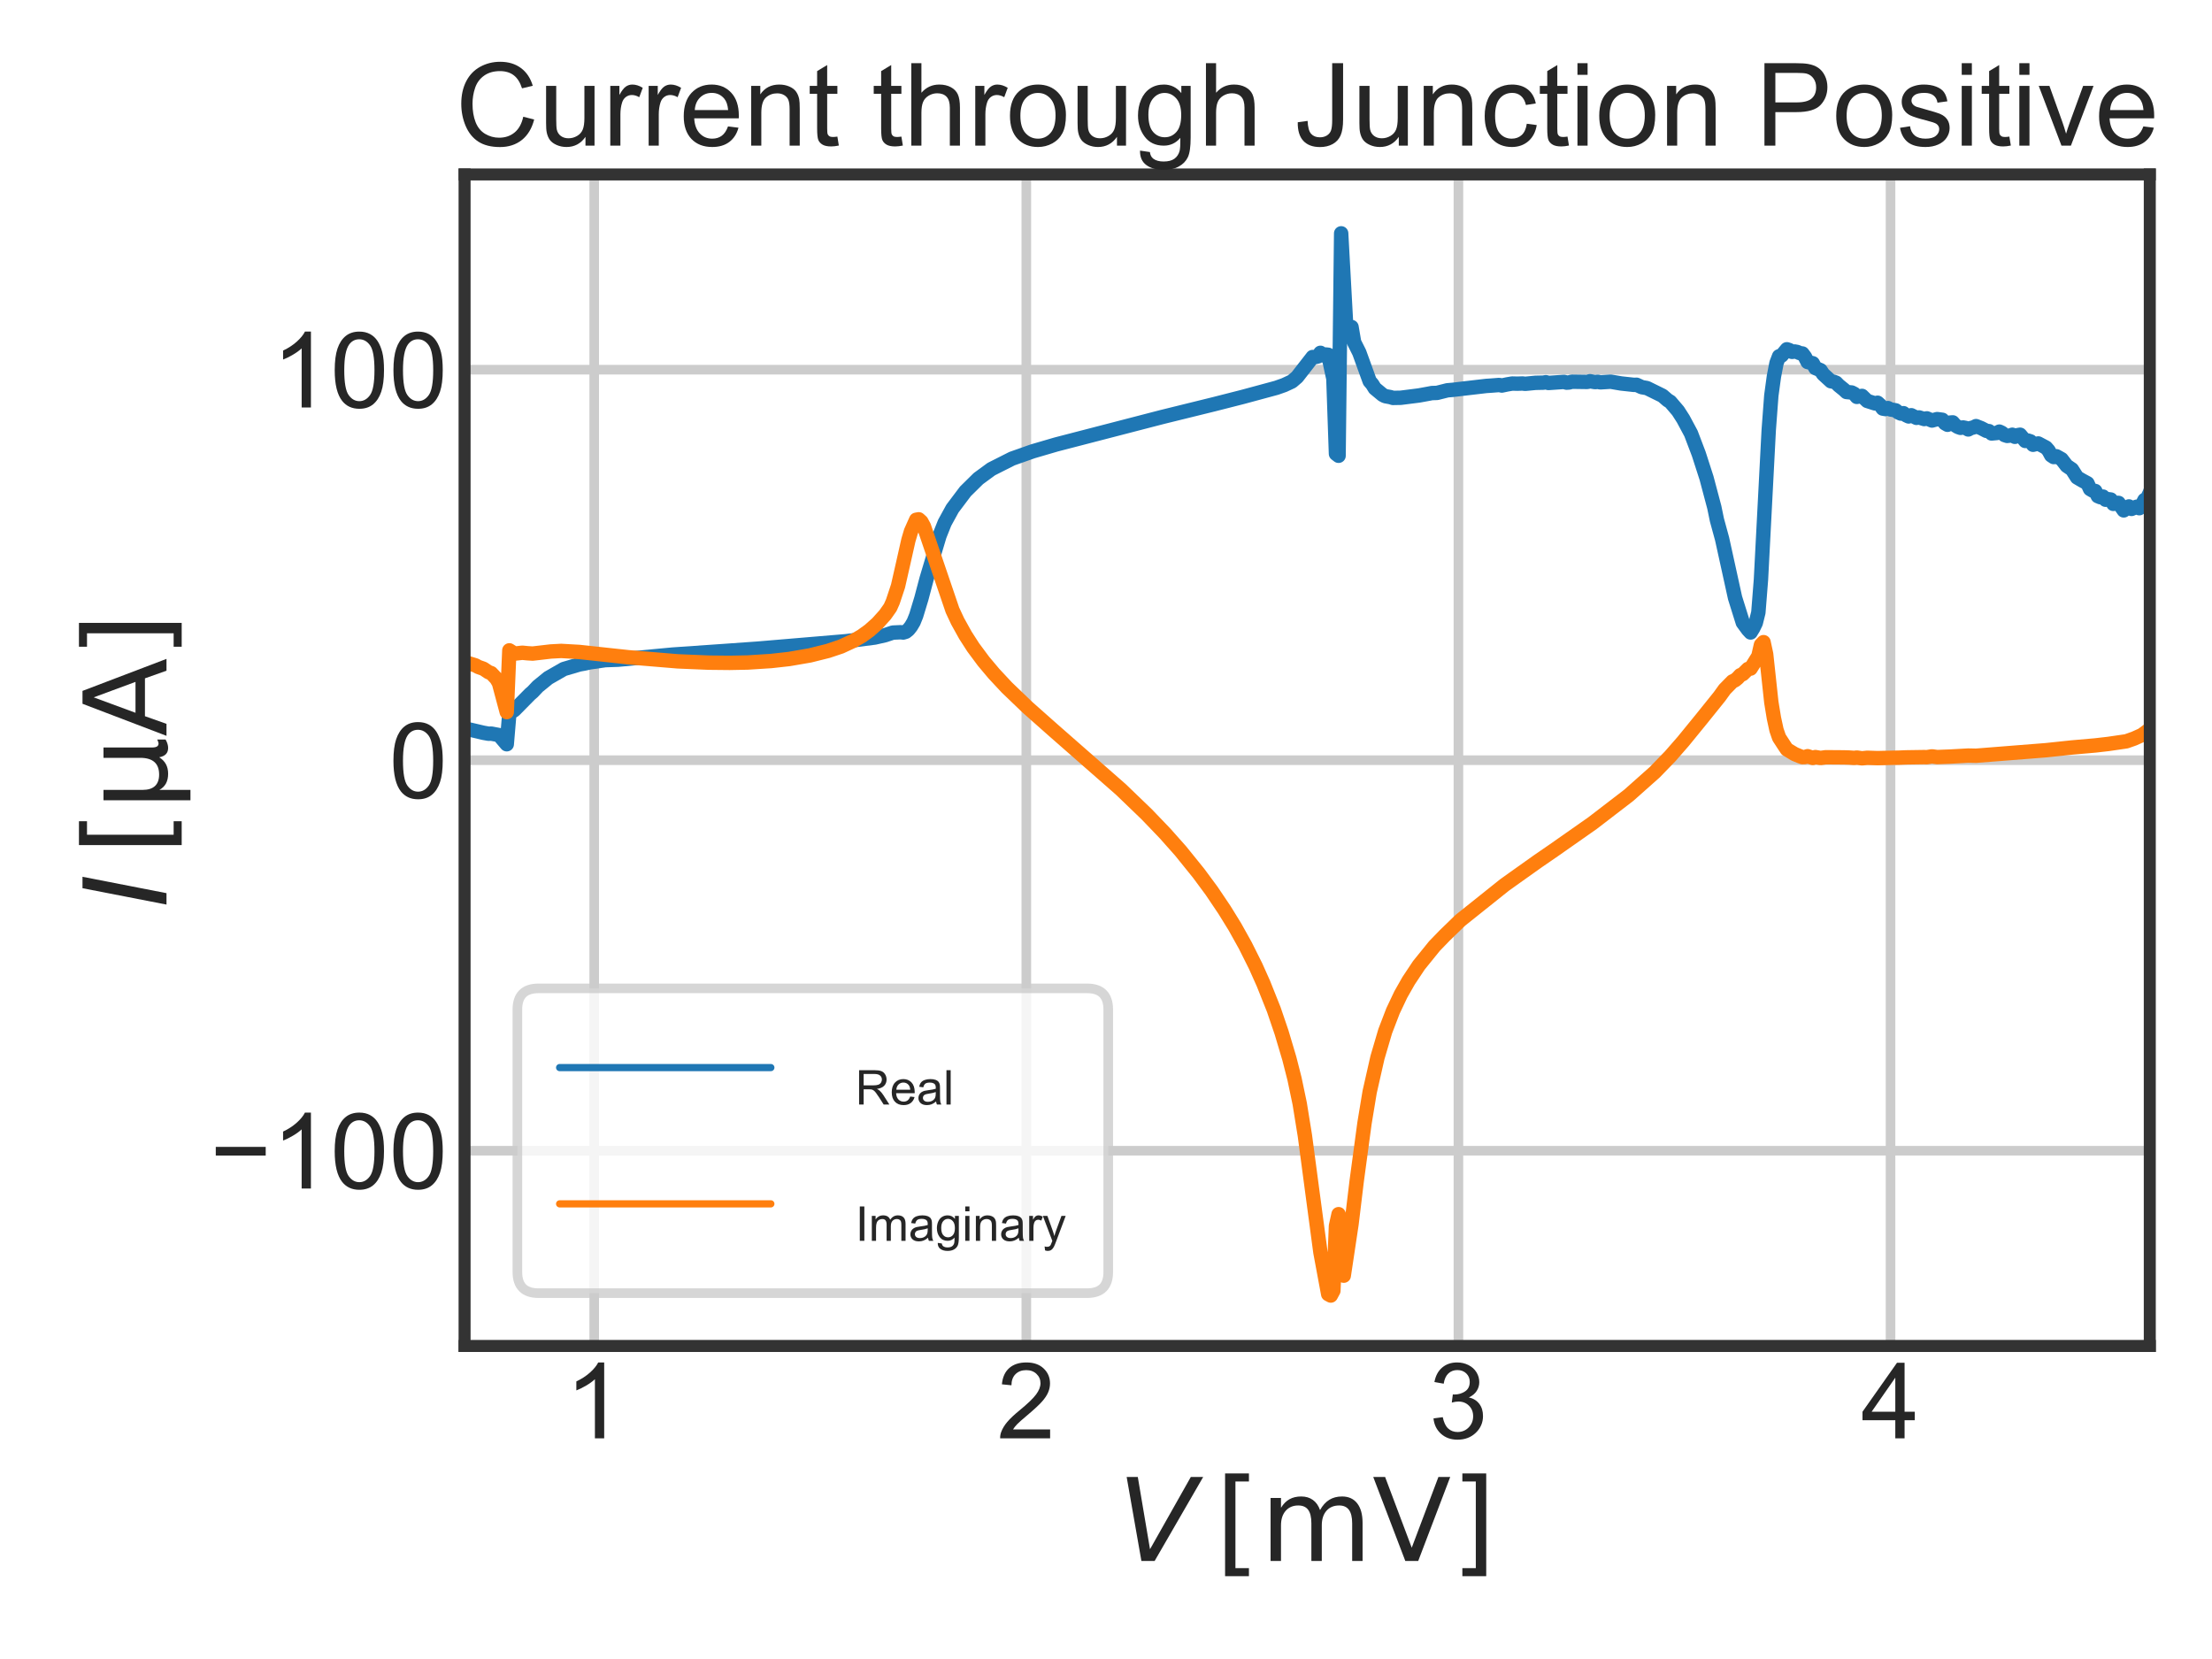 <?xml version="1.0" encoding="utf-8" standalone="no"?>
<!DOCTYPE svg PUBLIC "-//W3C//DTD SVG 1.1//EN"
  "http://www.w3.org/Graphics/SVG/1.1/DTD/svg11.dtd">
<!-- Created with matplotlib (https://matplotlib.org/) -->
<svg height="345.6pt" version="1.1" viewBox="0 0 460.8 345.6" width="460.8pt" xmlns="http://www.w3.org/2000/svg" xmlns:xlink="http://www.w3.org/1999/xlink">
 <defs>
  <style type="text/css">
*{stroke-linecap:butt;stroke-linejoin:round;}
  </style>
 </defs>
 <g id="figure_1">
  <g id="patch_1">
   <path d="M 0 345.6 
L 460.8 345.6 
L 460.8 0 
L 0 0 
z
" style="fill:#ffffff;"/>
  </g>
  <g id="axes_1">
   <g id="patch_2">
    <path d="M 96.78 280.387 
L 447.84 280.387 
L 447.84 36.341 
L 96.78 36.341 
z
" style="fill:#ffffff;"/>
   </g>
   <g id="matplotlib.axis_1">
    <g id="xtick_1">
     <g id="line2d_1">
      <path clip-path="url(#pdc5437ad8d)" d="M 123.785 280.387 
L 123.785 36.341 
" style="fill:none;stroke:#cccccc;stroke-linecap:round;stroke-width:2;"/>
     </g>
     <g id="text_1">
      <!-- 1 -->
      <defs>
       <path d="M 37.25 0 
L 28.469 0 
L 28.469 56 
Q 25.297 52.984 20.141 49.953 
Q 14.984 46.922 10.891 45.406 
L 10.891 53.906 
Q 18.266 57.375 23.781 62.297 
Q 29.297 67.234 31.594 71.875 
L 37.25 71.875 
z
" id="ArialMT-49"/>
      </defs>
      <g style="fill:#262626;" transform="translate(117.668 299.635)scale(0.22 -0.22)">
       <use xlink:href="#ArialMT-49"/>
      </g>
     </g>
    </g>
    <g id="xtick_2">
     <g id="line2d_2">
      <path clip-path="url(#pdc5437ad8d)" d="M 213.8 280.387 
L 213.8 36.341 
" style="fill:none;stroke:#cccccc;stroke-linecap:round;stroke-width:2;"/>
     </g>
     <g id="text_2">
      <!-- 2 -->
      <defs>
       <path d="M 50.344 8.453 
L 50.344 0 
L 3.031 0 
Q 2.938 3.172 4.047 6.109 
Q 5.859 10.938 9.828 15.625 
Q 13.812 20.312 21.344 26.469 
Q 33.016 36.031 37.109 41.625 
Q 41.219 47.219 41.219 52.203 
Q 41.219 57.422 37.469 61 
Q 33.734 64.594 27.734 64.594 
Q 21.391 64.594 17.578 60.781 
Q 13.766 56.984 13.719 50.25 
L 4.688 51.172 
Q 5.609 61.281 11.656 66.578 
Q 17.719 71.875 27.938 71.875 
Q 38.234 71.875 44.234 66.156 
Q 50.25 60.453 50.25 52 
Q 50.25 47.703 48.484 43.547 
Q 46.734 39.406 42.656 34.812 
Q 38.578 30.219 29.109 22.219 
Q 21.188 15.578 18.938 13.203 
Q 16.703 10.844 15.234 8.453 
z
" id="ArialMT-50"/>
      </defs>
      <g style="fill:#262626;" transform="translate(207.683 299.635)scale(0.22 -0.22)">
       <use xlink:href="#ArialMT-50"/>
      </g>
     </g>
    </g>
    <g id="xtick_3">
     <g id="line2d_3">
      <path clip-path="url(#pdc5437ad8d)" d="M 303.815 280.387 
L 303.815 36.341 
" style="fill:none;stroke:#cccccc;stroke-linecap:round;stroke-width:2;"/>
     </g>
     <g id="text_3">
      <!-- 3 -->
      <defs>
       <path d="M 4.203 18.891 
L 12.984 20.062 
Q 14.5 12.594 18.141 9.297 
Q 21.781 6 27 6 
Q 33.203 6 37.469 10.297 
Q 41.75 14.594 41.75 20.953 
Q 41.75 27 37.797 30.922 
Q 33.844 34.859 27.734 34.859 
Q 25.25 34.859 21.531 33.891 
L 22.516 41.609 
Q 23.391 41.5 23.922 41.5 
Q 29.547 41.5 34.031 44.422 
Q 38.531 47.359 38.531 53.469 
Q 38.531 58.297 35.25 61.469 
Q 31.984 64.656 26.812 64.656 
Q 21.688 64.656 18.266 61.422 
Q 14.844 58.203 13.875 51.766 
L 5.078 53.328 
Q 6.688 62.156 12.391 67.016 
Q 18.109 71.875 26.609 71.875 
Q 32.469 71.875 37.391 69.359 
Q 42.328 66.844 44.938 62.5 
Q 47.562 58.156 47.562 53.266 
Q 47.562 48.641 45.062 44.828 
Q 42.578 41.016 37.703 38.766 
Q 44.047 37.312 47.562 32.688 
Q 51.078 28.078 51.078 21.141 
Q 51.078 11.766 44.234 5.25 
Q 37.406 -1.266 26.953 -1.266 
Q 17.531 -1.266 11.297 4.344 
Q 5.078 9.969 4.203 18.891 
z
" id="ArialMT-51"/>
      </defs>
      <g style="fill:#262626;" transform="translate(297.698 299.635)scale(0.22 -0.22)">
       <use xlink:href="#ArialMT-51"/>
      </g>
     </g>
    </g>
    <g id="xtick_4">
     <g id="line2d_4">
      <path clip-path="url(#pdc5437ad8d)" d="M 393.831 280.387 
L 393.831 36.341 
" style="fill:none;stroke:#cccccc;stroke-linecap:round;stroke-width:2;"/>
     </g>
     <g id="text_4">
      <!-- 4 -->
      <defs>
       <path d="M 32.328 0 
L 32.328 17.141 
L 1.266 17.141 
L 1.266 25.203 
L 33.938 71.578 
L 41.109 71.578 
L 41.109 25.203 
L 50.781 25.203 
L 50.781 17.141 
L 41.109 17.141 
L 41.109 0 
z
M 32.328 25.203 
L 32.328 57.469 
L 9.906 25.203 
z
" id="ArialMT-52"/>
      </defs>
      <g style="fill:#262626;" transform="translate(387.714 299.635)scale(0.22 -0.22)">
       <use xlink:href="#ArialMT-52"/>
      </g>
     </g>
    </g>
    <g id="text_5">
     <!-- $V\,[\mathrm{mV}]$ -->
     <defs>
      <path d="M 20.609 0 
L 7.812 72.906 
L 17.484 72.906 
L 28.078 10.203 
L 63.484 72.906 
L 74.219 72.906 
L 32.078 0 
z
" id="DejaVuSans-Oblique-86"/>
      <path d="M 8.594 75.984 
L 29.297 75.984 
L 29.297 69 
L 17.578 69 
L 17.578 -6.203 
L 29.297 -6.203 
L 29.297 -13.188 
L 8.594 -13.188 
z
" id="DejaVuSans-91"/>
      <path d="M 52 44.188 
Q 55.375 50.25 60.062 53.125 
Q 64.75 56 71.094 56 
Q 79.641 56 84.281 50.016 
Q 88.922 44.047 88.922 33.016 
L 88.922 0 
L 79.891 0 
L 79.891 32.719 
Q 79.891 40.578 77.094 44.375 
Q 74.312 48.188 68.609 48.188 
Q 61.625 48.188 57.562 43.547 
Q 53.516 38.922 53.516 30.906 
L 53.516 0 
L 44.484 0 
L 44.484 32.719 
Q 44.484 40.625 41.703 44.406 
Q 38.922 48.188 33.109 48.188 
Q 26.219 48.188 22.156 43.531 
Q 18.109 38.875 18.109 30.906 
L 18.109 0 
L 9.078 0 
L 9.078 54.688 
L 18.109 54.688 
L 18.109 46.188 
Q 21.188 51.219 25.484 53.609 
Q 29.781 56 35.688 56 
Q 41.656 56 45.828 52.969 
Q 50 49.953 52 44.188 
z
" id="DejaVuSans-109"/>
      <path d="M 28.609 0 
L 0.781 72.906 
L 11.078 72.906 
L 34.188 11.531 
L 57.328 72.906 
L 67.578 72.906 
L 39.797 0 
z
" id="DejaVuSans-86"/>
      <path d="M 30.422 75.984 
L 30.422 -13.188 
L 9.719 -13.188 
L 9.719 -6.203 
L 21.391 -6.203 
L 21.391 69 
L 9.719 69 
L 9.719 75.984 
z
" id="DejaVuSans-93"/>
     </defs>
     <g style="fill:#262626;" transform="translate(232.83 325.186)scale(0.24 -0.24)">
      <use transform="translate(0 0.016)" xlink:href="#DejaVuSans-Oblique-86"/>
      <use transform="translate(84.644 0.016)" xlink:href="#DejaVuSans-91"/>
      <use transform="translate(123.658 0.016)" xlink:href="#DejaVuSans-109"/>
      <use transform="translate(221.07 0.016)" xlink:href="#DejaVuSans-86"/>
      <use transform="translate(289.478 0.016)" xlink:href="#DejaVuSans-93"/>
     </g>
    </g>
   </g>
   <g id="matplotlib.axis_2">
    <g id="ytick_1">
     <g id="line2d_5">
      <path clip-path="url(#pdc5437ad8d)" d="M 96.78 239.713 
L 447.84 239.713 
" style="fill:none;stroke:#cccccc;stroke-linecap:round;stroke-width:2;"/>
     </g>
     <g id="text_6">
      <!-- −100 -->
      <defs>
       <path d="M 52.828 31.203 
L 5.562 31.203 
L 5.562 39.406 
L 52.828 39.406 
z
" id="ArialMT-8722"/>
       <path d="M 4.156 35.297 
Q 4.156 48 6.766 55.734 
Q 9.375 63.484 14.516 67.672 
Q 19.672 71.875 27.484 71.875 
Q 33.25 71.875 37.594 69.547 
Q 41.938 67.234 44.766 62.859 
Q 47.609 58.5 49.219 52.219 
Q 50.828 45.953 50.828 35.297 
Q 50.828 22.703 48.234 14.969 
Q 45.656 7.234 40.5 3 
Q 35.359 -1.219 27.484 -1.219 
Q 17.141 -1.219 11.234 6.203 
Q 4.156 15.141 4.156 35.297 
z
M 13.188 35.297 
Q 13.188 17.672 17.312 11.828 
Q 21.438 6 27.484 6 
Q 33.547 6 37.672 11.859 
Q 41.797 17.719 41.797 35.297 
Q 41.797 52.984 37.672 58.781 
Q 33.547 64.594 27.391 64.594 
Q 21.344 64.594 17.719 59.469 
Q 13.188 52.938 13.188 35.297 
z
" id="ArialMT-48"/>
      </defs>
      <g style="fill:#262626;" transform="translate(43.728 247.587)scale(0.22 -0.22)">
       <use xlink:href="#ArialMT-8722"/>
       <use x="58.398" xlink:href="#ArialMT-49"/>
       <use x="114.014" xlink:href="#ArialMT-48"/>
       <use x="169.629" xlink:href="#ArialMT-48"/>
      </g>
     </g>
    </g>
    <g id="ytick_2">
     <g id="line2d_6">
      <path clip-path="url(#pdc5437ad8d)" d="M 96.78 158.364 
L 447.84 158.364 
" style="fill:none;stroke:#cccccc;stroke-linecap:round;stroke-width:2;"/>
     </g>
     <g id="text_7">
      <!-- 0 -->
      <g style="fill:#262626;" transform="translate(81.046 166.238)scale(0.22 -0.22)">
       <use xlink:href="#ArialMT-48"/>
      </g>
     </g>
    </g>
    <g id="ytick_3">
     <g id="line2d_7">
      <path clip-path="url(#pdc5437ad8d)" d="M 96.78 77.016 
L 447.84 77.016 
" style="fill:none;stroke:#cccccc;stroke-linecap:round;stroke-width:2;"/>
     </g>
     <g id="text_8">
      <!-- 100 -->
      <g style="fill:#262626;" transform="translate(56.578 84.889)scale(0.22 -0.22)">
       <use xlink:href="#ArialMT-49"/>
       <use x="55.615" xlink:href="#ArialMT-48"/>
       <use x="111.23" xlink:href="#ArialMT-48"/>
      </g>
     </g>
    </g>
    <g id="text_9">
     <!-- $I\,[\mathrm{\mu A}]$ -->
     <defs>
      <path d="M 16.891 72.906 
L 26.812 72.906 
L 12.594 0 
L 2.688 0 
z
" id="DejaVuSans-Oblique-73"/>
      <path d="M 8.5 -20.797 
L 8.5 54.688 
L 17.484 54.688 
L 17.484 20.703 
Q 17.484 13.625 20.844 10 
Q 24.219 6.391 30.812 6.391 
Q 38.031 6.391 41.672 10.484 
Q 45.312 14.594 45.312 22.797 
L 45.312 54.688 
L 54.297 54.688 
L 54.297 12.594 
Q 54.297 9.672 55.141 8.281 
Q 56 6.891 57.812 6.891 
Q 58.25 6.891 59.031 7.156 
Q 59.812 7.422 61.188 8.016 
L 61.188 0.781 
Q 59.188 -0.344 57.391 -0.875 
Q 55.609 -1.422 53.906 -1.422 
Q 50.531 -1.422 48.531 0.484 
Q 46.531 2.391 45.797 6.297 
Q 43.359 2.438 39.812 0.5 
Q 36.281 -1.422 31.5 -1.422 
Q 26.516 -1.422 23.016 0.484 
Q 19.531 2.391 17.484 6.203 
L 17.484 -20.797 
z
" id="DejaVuSans-956"/>
      <path d="M 34.188 63.188 
L 20.797 26.906 
L 47.609 26.906 
z
M 28.609 72.906 
L 39.797 72.906 
L 67.578 0 
L 57.328 0 
L 50.688 18.703 
L 17.828 18.703 
L 11.188 0 
L 0.781 0 
z
" id="DejaVuSans-65"/>
     </defs>
     <g style="fill:#262626;" transform="translate(34.688 189.084)rotate(-90)scale(0.24 -0.24)">
      <use transform="translate(0 0.016)" xlink:href="#DejaVuSans-Oblique-73"/>
      <use transform="translate(45.728 0.016)" xlink:href="#DejaVuSans-91"/>
      <use transform="translate(84.742 0.016)" xlink:href="#DejaVuSans-956"/>
      <use transform="translate(148.365 0.016)" xlink:href="#DejaVuSans-65"/>
      <use transform="translate(216.773 0.016)" xlink:href="#DejaVuSans-93"/>
     </g>
    </g>
   </g>
   <g id="line2d_8">
    <path clip-path="url(#pdc5437ad8d)" d="M 96.389 151.77 
L 97.468 151.897 
L 100.707 152.656 
L 101.787 152.849 
L 102.327 152.825 
L 103.946 153.127 
L 105.566 155.039 
L 106.105 148.639 
L 107.185 147.885 
L 110.424 144.597 
L 110.964 144.135 
L 112.043 142.99 
L 113.123 142.117 
L 114.203 141.231 
L 117.442 139.373 
L 120.681 138.419 
L 121.76 138.224 
L 122.84 137.986 
L 126.079 137.519 
L 128.778 137.424 
L 140.114 136.362 
L 150.911 135.617 
L 157.928 135.119 
L 176.282 133.574 
L 182.22 132.812 
L 184.38 132.321 
L 185.999 131.78 
L 187.619 131.706 
L 188.158 131.764 
L 188.698 131.603 
L 189.238 131.171 
L 189.778 130.491 
L 190.318 129.579 
L 190.858 128.241 
L 191.937 124.69 
L 193.017 120.608 
L 195.716 111.6 
L 196.796 108.895 
L 198.415 105.944 
L 201.114 102.36 
L 203.813 99.699 
L 206.512 97.722 
L 210.831 95.539 
L 215.15 94.016 
L 220.008 92.595 
L 242.141 86.858 
L 252.937 84.199 
L 258.875 82.686 
L 265.893 80.79 
L 267.512 80.219 
L 269.132 79.464 
L 270.211 78.537 
L 273.45 74.374 
L 273.99 74.38 
L 274.53 74.253 
L 275.07 73.5 
L 275.61 74.038 
L 276.149 73.848 
L 276.689 73.906 
L 277.769 78.885 
L 278.309 94.527 
L 278.849 94.945 
L 279.388 48.609 
L 280.468 68.459 
L 281.548 68.123 
L 282.088 71.298 
L 283.167 73.441 
L 285.326 79.404 
L 285.866 80.038 
L 286.406 80.905 
L 288.026 82.25 
L 288.565 82.526 
L 289.645 82.726 
L 290.185 82.892 
L 291.804 82.862 
L 295.583 82.384 
L 296.663 82.188 
L 297.742 81.989 
L 298.282 81.883 
L 299.362 81.849 
L 301.521 81.306 
L 302.601 81.217 
L 309.618 80.397 
L 310.698 80.327 
L 312.318 80.199 
L 312.857 80.314 
L 313.937 80.086 
L 315.017 79.9 
L 316.096 79.928 
L 317.176 79.889 
L 317.716 79.958 
L 319.875 79.751 
L 321.495 79.717 
L 322.034 79.627 
L 322.574 79.782 
L 325.813 79.557 
L 326.353 79.712 
L 326.893 79.675 
L 327.433 79.519 
L 330.672 79.565 
L 331.211 79.417 
L 332.291 79.602 
L 332.831 79.531 
L 333.371 79.65 
L 335.53 79.514 
L 337.689 79.882 
L 340.388 80.177 
L 340.928 80.154 
L 342.008 80.654 
L 343.087 80.842 
L 346.326 82.436 
L 347.406 83.37 
L 347.946 83.7 
L 349.565 85.596 
L 350.645 87.28 
L 352.264 90.303 
L 353.884 94.565 
L 355.503 99.583 
L 357.123 105.681 
L 357.663 108.302 
L 358.742 112.254 
L 361.441 124.525 
L 363.061 129.703 
L 364.141 131.174 
L 364.68 131.755 
L 365.22 130.872 
L 365.76 129.763 
L 366.3 127.589 
L 366.84 120.74 
L 368.459 89.594 
L 368.999 82.397 
L 369.539 78.433 
L 370.079 75.631 
L 370.618 74.221 
L 371.158 74.061 
L 372.238 72.761 
L 372.778 72.938 
L 373.318 73.3 
L 373.857 73.221 
L 374.397 73.321 
L 374.937 73.566 
L 375.477 73.639 
L 376.017 74.355 
L 376.556 75.415 
L 377.636 75.672 
L 378.176 76.667 
L 379.256 77.125 
L 379.795 77.938 
L 381.415 79.422 
L 381.955 79.519 
L 382.494 79.729 
L 383.034 80.284 
L 384.114 81.158 
L 384.654 81.662 
L 385.733 81.764 
L 386.273 82.038 
L 386.813 82.679 
L 387.893 82.473 
L 388.972 83.52 
L 390.592 84.036 
L 391.132 83.897 
L 391.671 84.382 
L 392.211 85.114 
L 392.751 85.214 
L 393.291 85.009 
L 393.831 85.297 
L 394.91 85.483 
L 395.45 85.913 
L 395.99 86.159 
L 396.53 86.072 
L 397.07 86.499 
L 397.61 86.751 
L 398.149 86.499 
L 399.229 87.046 
L 399.769 86.954 
L 400.848 87.295 
L 401.388 87.15 
L 402.468 87.604 
L 403.548 87.305 
L 404.627 87.45 
L 405.167 88.175 
L 405.707 88.49 
L 406.247 88.032 
L 406.787 87.986 
L 407.326 88.609 
L 407.866 88.937 
L 408.406 89.127 
L 408.946 89.045 
L 409.486 89.15 
L 410.025 89.463 
L 410.565 89.165 
L 411.105 89.045 
L 411.645 88.768 
L 412.725 89.195 
L 413.804 89.756 
L 414.344 89.814 
L 414.884 90.301 
L 415.963 90.202 
L 416.503 89.912 
L 417.043 90.166 
L 417.583 90.628 
L 418.123 90.807 
L 418.663 90.752 
L 419.202 90.564 
L 419.742 90.999 
L 420.282 90.652 
L 420.822 90.56 
L 421.902 91.86 
L 422.441 91.773 
L 422.981 91.941 
L 423.521 92.655 
L 424.601 92.38 
L 426.22 93.24 
L 426.76 93.858 
L 427.3 94.857 
L 427.84 95.216 
L 428.379 95.046 
L 429.459 95.651 
L 430.539 97.046 
L 431.618 97.778 
L 432.698 99.466 
L 433.778 100.099 
L 434.857 100.68 
L 435.397 101.875 
L 435.937 102.194 
L 436.477 102.281 
L 437.017 103.356 
L 437.556 103.58 
L 438.096 103.449 
L 438.636 104.104 
L 439.176 103.986 
L 439.716 104.06 
L 440.255 104.971 
L 440.795 104.749 
L 441.335 104.763 
L 442.415 106.324 
L 443.494 105.501 
L 444.034 106.016 
L 445.114 105.559 
L 445.654 105.869 
L 446.194 105.182 
L 446.733 104.153 
L 447.273 103.845 
L 447.813 102.732 
L 448.353 101.294 
L 448.353 101.294 
" style="fill:none;stroke:#1f77b4;stroke-linecap:round;stroke-width:3;"/>
   </g>
   <g id="line2d_9">
    <path clip-path="url(#pdc5437ad8d)" d="M 96.389 138.134 
L 97.468 138.125 
L 98.548 138.451 
L 99.088 138.625 
L 99.628 138.932 
L 100.707 139.313 
L 101.787 140.037 
L 102.327 140.225 
L 103.406 141.369 
L 103.946 142.287 
L 105.566 148.34 
L 106.105 135.479 
L 107.185 136.163 
L 108.805 135.978 
L 109.884 136.084 
L 110.964 136.153 
L 112.583 135.967 
L 114.743 135.715 
L 116.902 135.6 
L 120.681 135.815 
L 130.937 136.92 
L 141.194 137.771 
L 147.672 138.043 
L 151.99 138.087 
L 155.769 138.013 
L 160.627 137.703 
L 164.406 137.282 
L 168.725 136.537 
L 172.504 135.593 
L 175.203 134.688 
L 177.902 133.438 
L 179.521 132.491 
L 181.141 131.317 
L 182.76 129.869 
L 184.38 128.078 
L 185.459 126.544 
L 185.999 125.328 
L 187.079 122.076 
L 188.158 117.322 
L 189.238 112.525 
L 189.778 110.699 
L 190.858 108.277 
L 191.397 108.184 
L 191.937 108.677 
L 192.477 109.673 
L 198.415 127.112 
L 199.495 129.422 
L 201.114 132.337 
L 202.734 134.855 
L 204.893 137.763 
L 207.052 140.331 
L 209.751 143.226 
L 214.07 147.37 
L 219.468 152.153 
L 233.504 164.461 
L 238.902 169.657 
L 242.68 173.596 
L 245.919 177.241 
L 249.698 181.917 
L 252.397 185.567 
L 255.096 189.579 
L 257.256 193.078 
L 259.415 196.956 
L 261.574 201.271 
L 263.194 204.894 
L 265.353 210.31 
L 266.973 215.071 
L 268.592 220.507 
L 269.672 224.746 
L 270.751 229.897 
L 271.831 236.57 
L 273.45 248.764 
L 275.07 260.889 
L 276.689 269.594 
L 277.229 269.885 
L 277.769 268.877 
L 278.309 255.379 
L 278.849 252.933 
L 279.388 264.092 
L 279.928 265.745 
L 281.548 254.963 
L 282.627 246.006 
L 284.247 233.991 
L 285.326 227.469 
L 286.946 220.321 
L 288.565 214.819 
L 290.185 210.602 
L 291.804 207.185 
L 293.424 204.332 
L 295.583 201.08 
L 298.822 197.079 
L 300.981 194.85 
L 304.22 191.709 
L 313.397 184.377 
L 315.557 182.833 
L 320.415 179.38 
L 323.654 177.154 
L 331.751 171.475 
L 339.309 165.67 
L 344.707 160.873 
L 347.946 157.529 
L 350.645 154.434 
L 354.424 149.801 
L 358.202 145.103 
L 359.282 143.604 
L 360.902 141.952 
L 361.441 141.705 
L 361.981 141.258 
L 362.521 140.665 
L 363.061 140.423 
L 364.141 139.354 
L 364.68 139.281 
L 366.3 136.691 
L 366.84 134.339 
L 367.379 133.773 
L 367.919 136.276 
L 368.999 146.295 
L 369.539 149.585 
L 370.079 152.076 
L 370.618 153.644 
L 371.698 155.303 
L 372.238 156.107 
L 373.857 157.084 
L 374.937 157.532 
L 375.477 157.729 
L 376.017 157.711 
L 376.556 157.531 
L 377.636 157.894 
L 378.176 157.713 
L 379.256 157.898 
L 380.335 157.749 
L 384.114 157.777 
L 385.194 157.81 
L 386.273 157.887 
L 386.813 157.813 
L 387.893 157.973 
L 388.972 157.859 
L 391.132 157.932 
L 394.371 157.855 
L 395.45 157.841 
L 397.07 157.775 
L 400.848 157.718 
L 401.388 157.739 
L 402.468 157.562 
L 403.548 157.716 
L 404.627 157.67 
L 406.247 157.61 
L 410.025 157.4 
L 411.645 157.433 
L 426.22 156.284 
L 431.618 155.713 
L 436.477 155.289 
L 439.176 154.979 
L 442.955 154.43 
L 444.574 153.858 
L 446.194 153.129 
L 448.353 151.533 
L 448.353 151.533 
" style="fill:none;stroke:#ff7f0e;stroke-linecap:round;stroke-width:3;"/>
   </g>
   <g id="patch_3">
    <path d="M 96.78 280.387 
L 96.78 36.341 
" style="fill:none;stroke:#333333;stroke-linecap:square;stroke-linejoin:miter;stroke-width:2.5;"/>
   </g>
   <g id="patch_4">
    <path d="M 447.84 280.387 
L 447.84 36.341 
" style="fill:none;stroke:#333333;stroke-linecap:square;stroke-linejoin:miter;stroke-width:2.5;"/>
   </g>
   <g id="patch_5">
    <path d="M 96.78 280.387 
L 447.84 280.387 
" style="fill:none;stroke:#333333;stroke-linecap:square;stroke-linejoin:miter;stroke-width:2.5;"/>
   </g>
   <g id="patch_6">
    <path d="M 96.78 36.341 
L 447.84 36.341 
" style="fill:none;stroke:#333333;stroke-linecap:square;stroke-linejoin:miter;stroke-width:2.5;"/>
   </g>
   <g id="text_10">
    <!-- Current through Junction Positive -->
    <defs>
     <path d="M 58.797 25.094 
L 68.266 22.703 
Q 65.281 11.031 57.547 4.906 
Q 49.812 -1.219 38.625 -1.219 
Q 27.047 -1.219 19.797 3.484 
Q 12.547 8.203 8.766 17.141 
Q 4.984 26.078 4.984 36.328 
Q 4.984 47.516 9.25 55.828 
Q 13.531 64.156 21.406 68.469 
Q 29.297 72.797 38.766 72.797 
Q 49.516 72.797 56.828 67.328 
Q 64.156 61.859 67.047 51.953 
L 57.719 49.75 
Q 55.219 57.562 50.484 61.125 
Q 45.75 64.703 38.578 64.703 
Q 30.328 64.703 24.781 60.734 
Q 19.234 56.781 16.984 50.109 
Q 14.75 43.453 14.75 36.375 
Q 14.75 27.25 17.406 20.438 
Q 20.062 13.625 25.672 10.25 
Q 31.297 6.891 37.844 6.891 
Q 45.797 6.891 51.312 11.469 
Q 56.844 16.062 58.797 25.094 
z
" id="ArialMT-67"/>
     <path d="M 40.578 0 
L 40.578 7.625 
Q 34.516 -1.172 24.125 -1.172 
Q 19.531 -1.172 15.547 0.578 
Q 11.578 2.344 9.641 5 
Q 7.719 7.672 6.938 11.531 
Q 6.391 14.109 6.391 19.734 
L 6.391 51.859 
L 15.188 51.859 
L 15.188 23.094 
Q 15.188 16.219 15.719 13.812 
Q 16.547 10.359 19.234 8.375 
Q 21.922 6.391 25.875 6.391 
Q 29.828 6.391 33.297 8.422 
Q 36.766 10.453 38.203 13.938 
Q 39.656 17.438 39.656 24.078 
L 39.656 51.859 
L 48.438 51.859 
L 48.438 0 
z
" id="ArialMT-117"/>
     <path d="M 6.5 0 
L 6.5 51.859 
L 14.406 51.859 
L 14.406 44 
Q 17.438 49.516 20 51.266 
Q 22.562 53.031 25.641 53.031 
Q 30.078 53.031 34.672 50.203 
L 31.641 42.047 
Q 28.422 43.953 25.203 43.953 
Q 22.312 43.953 20.016 42.219 
Q 17.719 40.484 16.75 37.406 
Q 15.281 32.719 15.281 27.156 
L 15.281 0 
z
" id="ArialMT-114"/>
     <path d="M 42.094 16.703 
L 51.172 15.578 
Q 49.031 7.625 43.219 3.219 
Q 37.406 -1.172 28.375 -1.172 
Q 17 -1.172 10.328 5.828 
Q 3.656 12.844 3.656 25.484 
Q 3.656 38.578 10.391 45.797 
Q 17.141 53.031 27.875 53.031 
Q 38.281 53.031 44.875 45.953 
Q 51.469 38.875 51.469 26.031 
Q 51.469 25.25 51.422 23.688 
L 12.75 23.688 
Q 13.234 15.141 17.578 10.594 
Q 21.922 6.062 28.422 6.062 
Q 33.25 6.062 36.672 8.594 
Q 40.094 11.141 42.094 16.703 
z
M 13.234 30.906 
L 42.188 30.906 
Q 41.609 37.453 38.875 40.719 
Q 34.672 45.797 27.984 45.797 
Q 21.922 45.797 17.797 41.75 
Q 13.672 37.703 13.234 30.906 
z
" id="ArialMT-101"/>
     <path d="M 6.594 0 
L 6.594 51.859 
L 14.5 51.859 
L 14.5 44.484 
Q 20.219 53.031 31 53.031 
Q 35.688 53.031 39.625 51.344 
Q 43.562 49.656 45.516 46.922 
Q 47.469 44.188 48.25 40.438 
Q 48.734 37.984 48.734 31.891 
L 48.734 0 
L 39.938 0 
L 39.938 31.547 
Q 39.938 36.922 38.906 39.578 
Q 37.891 42.234 35.281 43.812 
Q 32.672 45.406 29.156 45.406 
Q 23.531 45.406 19.453 41.844 
Q 15.375 38.281 15.375 28.328 
L 15.375 0 
z
" id="ArialMT-110"/>
     <path d="M 25.781 7.859 
L 27.047 0.094 
Q 23.344 -0.688 20.406 -0.688 
Q 15.625 -0.688 12.984 0.828 
Q 10.359 2.344 9.281 4.812 
Q 8.203 7.281 8.203 15.188 
L 8.203 45.016 
L 1.766 45.016 
L 1.766 51.859 
L 8.203 51.859 
L 8.203 64.703 
L 16.938 69.969 
L 16.938 51.859 
L 25.781 51.859 
L 25.781 45.016 
L 16.938 45.016 
L 16.938 14.703 
Q 16.938 10.938 17.406 9.859 
Q 17.875 8.797 18.922 8.156 
Q 19.969 7.516 21.922 7.516 
Q 23.391 7.516 25.781 7.859 
z
" id="ArialMT-116"/>
     <path id="ArialMT-32"/>
     <path d="M 6.594 0 
L 6.594 71.578 
L 15.375 71.578 
L 15.375 45.906 
Q 21.531 53.031 30.906 53.031 
Q 36.672 53.031 40.922 50.75 
Q 45.172 48.484 47 44.484 
Q 48.828 40.484 48.828 32.859 
L 48.828 0 
L 40.047 0 
L 40.047 32.859 
Q 40.047 39.453 37.188 42.453 
Q 34.328 45.453 29.109 45.453 
Q 25.203 45.453 21.75 43.422 
Q 18.312 41.406 16.844 37.938 
Q 15.375 34.469 15.375 28.375 
L 15.375 0 
z
" id="ArialMT-104"/>
     <path d="M 3.328 25.922 
Q 3.328 40.328 11.328 47.266 
Q 18.016 53.031 27.641 53.031 
Q 38.328 53.031 45.109 46.016 
Q 51.906 39.016 51.906 26.656 
Q 51.906 16.656 48.906 10.906 
Q 45.906 5.172 40.156 2 
Q 34.422 -1.172 27.641 -1.172 
Q 16.75 -1.172 10.031 5.812 
Q 3.328 12.797 3.328 25.922 
z
M 12.359 25.922 
Q 12.359 15.969 16.703 11.016 
Q 21.047 6.062 27.641 6.062 
Q 34.188 6.062 38.531 11.031 
Q 42.875 16.016 42.875 26.219 
Q 42.875 35.844 38.5 40.797 
Q 34.125 45.75 27.641 45.75 
Q 21.047 45.75 16.703 40.812 
Q 12.359 35.891 12.359 25.922 
z
" id="ArialMT-111"/>
     <path d="M 4.984 -4.297 
L 13.531 -5.562 
Q 14.062 -9.516 16.5 -11.328 
Q 19.781 -13.766 25.438 -13.766 
Q 31.547 -13.766 34.859 -11.328 
Q 38.188 -8.891 39.359 -4.5 
Q 40.047 -1.812 39.984 6.781 
Q 34.234 0 25.641 0 
Q 14.938 0 9.078 7.719 
Q 3.219 15.438 3.219 26.219 
Q 3.219 33.641 5.906 39.906 
Q 8.594 46.188 13.688 49.609 
Q 18.797 53.031 25.688 53.031 
Q 34.859 53.031 40.828 45.609 
L 40.828 51.859 
L 48.922 51.859 
L 48.922 7.031 
Q 48.922 -5.078 46.453 -10.125 
Q 44 -15.188 38.641 -18.109 
Q 33.297 -21.047 25.484 -21.047 
Q 16.219 -21.047 10.5 -16.875 
Q 4.781 -12.703 4.984 -4.297 
z
M 12.25 26.859 
Q 12.25 16.656 16.297 11.969 
Q 20.359 7.281 26.469 7.281 
Q 32.516 7.281 36.609 11.938 
Q 40.719 16.609 40.719 26.562 
Q 40.719 36.078 36.5 40.906 
Q 32.281 45.75 26.312 45.75 
Q 20.453 45.75 16.344 40.984 
Q 12.25 36.234 12.25 26.859 
z
" id="ArialMT-103"/>
     <path d="M 2.875 20.312 
L 11.422 21.484 
Q 11.766 13.281 14.5 10.25 
Q 17.234 7.234 22.078 7.234 
Q 25.641 7.234 28.219 8.859 
Q 30.812 10.5 31.781 13.297 
Q 32.766 16.109 32.766 22.266 
L 32.766 71.578 
L 42.234 71.578 
L 42.234 22.797 
Q 42.234 13.812 40.062 8.875 
Q 37.891 3.953 33.172 1.359 
Q 28.469 -1.219 22.125 -1.219 
Q 12.703 -1.219 7.688 4.203 
Q 2.688 9.625 2.875 20.312 
z
" id="ArialMT-74"/>
     <path d="M 40.438 19 
L 49.078 17.875 
Q 47.656 8.938 41.812 3.875 
Q 35.984 -1.172 27.484 -1.172 
Q 16.844 -1.172 10.375 5.781 
Q 3.906 12.75 3.906 25.734 
Q 3.906 34.125 6.688 40.422 
Q 9.469 46.734 15.156 49.875 
Q 20.844 53.031 27.547 53.031 
Q 35.984 53.031 41.359 48.75 
Q 46.734 44.484 48.25 36.625 
L 39.703 35.297 
Q 38.484 40.531 35.375 43.156 
Q 32.281 45.797 27.875 45.797 
Q 21.234 45.797 17.078 41.031 
Q 12.938 36.281 12.938 25.984 
Q 12.938 15.531 16.938 10.797 
Q 20.953 6.062 27.391 6.062 
Q 32.562 6.062 36.031 9.234 
Q 39.5 12.406 40.438 19 
z
" id="ArialMT-99"/>
     <path d="M 6.641 61.469 
L 6.641 71.578 
L 15.438 71.578 
L 15.438 61.469 
z
M 6.641 0 
L 6.641 51.859 
L 15.438 51.859 
L 15.438 0 
z
" id="ArialMT-105"/>
     <path d="M 7.719 0 
L 7.719 71.578 
L 34.719 71.578 
Q 41.844 71.578 45.609 70.906 
Q 50.875 70.016 54.438 67.547 
Q 58.016 65.094 60.188 60.641 
Q 62.359 56.203 62.359 50.875 
Q 62.359 41.75 56.547 35.422 
Q 50.734 29.109 35.547 29.109 
L 17.188 29.109 
L 17.188 0 
z
M 17.188 37.547 
L 35.688 37.547 
Q 44.875 37.547 48.734 40.969 
Q 52.594 44.391 52.594 50.594 
Q 52.594 55.078 50.312 58.266 
Q 48.047 61.469 44.344 62.5 
Q 41.938 63.141 35.5 63.141 
L 17.188 63.141 
z
" id="ArialMT-80"/>
     <path d="M 3.078 15.484 
L 11.766 16.844 
Q 12.5 11.625 15.844 8.844 
Q 19.188 6.062 25.203 6.062 
Q 31.25 6.062 34.172 8.516 
Q 37.109 10.984 37.109 14.312 
Q 37.109 17.281 34.516 19 
Q 32.719 20.172 25.531 21.969 
Q 15.875 24.422 12.141 26.203 
Q 8.406 27.984 6.469 31.125 
Q 4.547 34.281 4.547 38.094 
Q 4.547 41.547 6.125 44.5 
Q 7.719 47.469 10.453 49.422 
Q 12.5 50.922 16.031 51.969 
Q 19.578 53.031 23.641 53.031 
Q 29.734 53.031 34.344 51.266 
Q 38.969 49.516 41.156 46.5 
Q 43.359 43.5 44.188 38.484 
L 35.594 37.312 
Q 35.016 41.312 32.203 43.547 
Q 29.391 45.797 24.266 45.797 
Q 18.219 45.797 15.625 43.797 
Q 13.031 41.797 13.031 39.109 
Q 13.031 37.406 14.109 36.031 
Q 15.188 34.625 17.484 33.688 
Q 18.797 33.203 25.25 31.453 
Q 34.578 28.953 38.25 27.359 
Q 41.938 25.781 44.031 22.75 
Q 46.141 19.734 46.141 15.234 
Q 46.141 10.844 43.578 6.953 
Q 41.016 3.078 36.172 0.953 
Q 31.344 -1.172 25.25 -1.172 
Q 15.141 -1.172 9.844 3.031 
Q 4.547 7.234 3.078 15.484 
z
" id="ArialMT-115"/>
     <path d="M 21 0 
L 1.266 51.859 
L 10.547 51.859 
L 21.688 20.797 
Q 23.484 15.766 25 10.359 
Q 26.172 14.453 28.266 20.219 
L 39.797 51.859 
L 48.828 51.859 
L 29.203 0 
z
" id="ArialMT-118"/>
    </defs>
    <g style="fill:#262626;" transform="translate(94.894 30.341)scale(0.24 -0.24)">
     <use xlink:href="#ArialMT-67"/>
     <use x="72.217" xlink:href="#ArialMT-117"/>
     <use x="127.832" xlink:href="#ArialMT-114"/>
     <use x="161.133" xlink:href="#ArialMT-114"/>
     <use x="194.434" xlink:href="#ArialMT-101"/>
     <use x="250.049" xlink:href="#ArialMT-110"/>
     <use x="305.664" xlink:href="#ArialMT-116"/>
     <use x="333.447" xlink:href="#ArialMT-32"/>
     <use x="361.23" xlink:href="#ArialMT-116"/>
     <use x="389.014" xlink:href="#ArialMT-104"/>
     <use x="444.629" xlink:href="#ArialMT-114"/>
     <use x="477.93" xlink:href="#ArialMT-111"/>
     <use x="533.545" xlink:href="#ArialMT-117"/>
     <use x="589.16" xlink:href="#ArialMT-103"/>
     <use x="644.775" xlink:href="#ArialMT-104"/>
     <use x="700.391" xlink:href="#ArialMT-32"/>
     <use x="728.174" xlink:href="#ArialMT-74"/>
     <use x="778.174" xlink:href="#ArialMT-117"/>
     <use x="833.789" xlink:href="#ArialMT-110"/>
     <use x="889.404" xlink:href="#ArialMT-99"/>
     <use x="939.404" xlink:href="#ArialMT-116"/>
     <use x="967.188" xlink:href="#ArialMT-105"/>
     <use x="989.404" xlink:href="#ArialMT-111"/>
     <use x="1045.02" xlink:href="#ArialMT-110"/>
     <use x="1100.635" xlink:href="#ArialMT-32"/>
     <use x="1128.418" xlink:href="#ArialMT-80"/>
     <use x="1195.117" xlink:href="#ArialMT-111"/>
     <use x="1250.732" xlink:href="#ArialMT-115"/>
     <use x="1300.732" xlink:href="#ArialMT-105"/>
     <use x="1322.949" xlink:href="#ArialMT-116"/>
     <use x="1350.732" xlink:href="#ArialMT-105"/>
     <use x="1372.949" xlink:href="#ArialMT-118"/>
     <use x="1422.949" xlink:href="#ArialMT-101"/>
    </g>
   </g>
   <g id="legend_1">
    <g id="patch_7">
     <path d="M 112.18 269.387 
L 226.466 269.387 
Q 230.866 269.387 230.866 264.988 
L 230.866 210.297 
Q 230.866 205.897 226.466 205.897 
L 112.18 205.897 
Q 107.78 205.897 107.78 210.297 
L 107.78 264.988 
Q 107.78 269.387 112.18 269.387 
z
" style="fill:#ffffff;opacity:0.8;stroke:#cccccc;stroke-linejoin:miter;stroke-width:2;"/>
    </g>
    <g id="line2d_10">
     <path d="M 116.58 222.397 
L 160.58 222.397 
" style="fill:none;stroke:#1f77b4;stroke-linecap:round;stroke-width:1.5;"/>
    </g>
    <g id="line2d_11"/>
    <g id="text_11">
     <!-- Real -->
     <defs>
      <path d="M 7.859 0 
L 7.859 71.578 
L 39.594 71.578 
Q 49.172 71.578 54.141 69.641 
Q 59.125 67.719 62.109 62.828 
Q 65.094 57.953 65.094 52.047 
Q 65.094 44.438 60.156 39.203 
Q 55.219 33.984 44.922 32.562 
Q 48.688 30.766 50.641 29 
Q 54.781 25.203 58.5 19.484 
L 70.953 0 
L 59.031 0 
L 49.562 14.891 
Q 45.406 21.344 42.719 24.75 
Q 40.047 28.172 37.922 29.531 
Q 35.797 30.906 33.594 31.453 
Q 31.984 31.781 28.328 31.781 
L 17.328 31.781 
L 17.328 0 
z
M 17.328 39.984 
L 37.703 39.984 
Q 44.188 39.984 47.844 41.328 
Q 51.516 42.672 53.422 45.625 
Q 55.328 48.578 55.328 52.047 
Q 55.328 57.125 51.641 60.391 
Q 47.953 63.672 39.984 63.672 
L 17.328 63.672 
z
" id="ArialMT-82"/>
      <path d="M 40.438 6.391 
Q 35.547 2.25 31.031 0.531 
Q 26.516 -1.172 21.344 -1.172 
Q 12.797 -1.172 8.203 3 
Q 3.609 7.172 3.609 13.672 
Q 3.609 17.484 5.344 20.625 
Q 7.078 23.781 9.891 25.688 
Q 12.703 27.594 16.219 28.562 
Q 18.797 29.25 24.031 29.891 
Q 34.672 31.156 39.703 32.906 
Q 39.75 34.719 39.75 35.203 
Q 39.75 40.578 37.25 42.781 
Q 33.891 45.75 27.25 45.75 
Q 21.047 45.75 18.094 43.578 
Q 15.141 41.406 13.719 35.891 
L 5.125 37.062 
Q 6.297 42.578 8.984 45.969 
Q 11.672 49.359 16.75 51.188 
Q 21.828 53.031 28.516 53.031 
Q 35.156 53.031 39.297 51.469 
Q 43.453 49.906 45.406 47.531 
Q 47.359 45.172 48.141 41.547 
Q 48.578 39.312 48.578 33.453 
L 48.578 21.734 
Q 48.578 9.469 49.141 6.219 
Q 49.703 2.984 51.375 0 
L 42.188 0 
Q 40.828 2.734 40.438 6.391 
z
M 39.703 26.031 
Q 34.906 24.078 25.344 22.703 
Q 19.922 21.922 17.672 20.938 
Q 15.438 19.969 14.203 18.094 
Q 12.984 16.219 12.984 13.922 
Q 12.984 10.406 15.641 8.062 
Q 18.312 5.719 23.438 5.719 
Q 28.516 5.719 32.469 7.938 
Q 36.422 10.156 38.281 14.016 
Q 39.703 17 39.703 22.797 
z
" id="ArialMT-97"/>
      <path d="M 6.391 0 
L 6.391 71.578 
L 15.188 71.578 
L 15.188 0 
z
" id="ArialMT-108"/>
     </defs>
     <g style="fill:#262626;" transform="translate(178.18 230.097)scale(0.1 -0.1)">
      <use xlink:href="#ArialMT-82"/>
      <use x="72.217" xlink:href="#ArialMT-101"/>
      <use x="127.832" xlink:href="#ArialMT-97"/>
      <use x="183.447" xlink:href="#ArialMT-108"/>
     </g>
    </g>
    <g id="line2d_12">
     <path d="M 116.58 250.784 
L 160.58 250.784 
" style="fill:none;stroke:#ff7f0e;stroke-linecap:round;stroke-width:1.5;"/>
    </g>
    <g id="line2d_13"/>
    <g id="text_12">
     <!-- Imaginary -->
     <defs>
      <path d="M 9.328 0 
L 9.328 71.578 
L 18.797 71.578 
L 18.797 0 
z
" id="ArialMT-73"/>
      <path d="M 6.594 0 
L 6.594 51.859 
L 14.453 51.859 
L 14.453 44.578 
Q 16.891 48.391 20.938 50.703 
Q 25 53.031 30.172 53.031 
Q 35.938 53.031 39.625 50.641 
Q 43.312 48.25 44.828 43.953 
Q 50.984 53.031 60.844 53.031 
Q 68.562 53.031 72.703 48.75 
Q 76.859 44.484 76.859 35.594 
L 76.859 0 
L 68.109 0 
L 68.109 32.672 
Q 68.109 37.938 67.25 40.25 
Q 66.406 42.578 64.156 43.984 
Q 61.922 45.406 58.891 45.406 
Q 53.422 45.406 49.797 41.766 
Q 46.188 38.141 46.188 30.125 
L 46.188 0 
L 37.406 0 
L 37.406 33.688 
Q 37.406 39.547 35.25 42.469 
Q 33.109 45.406 28.219 45.406 
Q 24.516 45.406 21.359 43.453 
Q 18.219 41.5 16.797 37.734 
Q 15.375 33.984 15.375 26.906 
L 15.375 0 
z
" id="ArialMT-109"/>
      <path d="M 6.203 -19.969 
L 5.219 -11.719 
Q 8.109 -12.5 10.25 -12.5 
Q 13.188 -12.5 14.938 -11.516 
Q 16.703 -10.547 17.828 -8.797 
Q 18.656 -7.469 20.516 -2.25 
Q 20.75 -1.516 21.297 -0.094 
L 1.609 51.859 
L 11.078 51.859 
L 21.875 21.828 
Q 23.969 16.109 25.641 9.812 
Q 27.156 15.875 29.25 21.625 
L 40.328 51.859 
L 49.125 51.859 
L 29.391 -0.875 
Q 26.219 -9.422 24.469 -12.641 
Q 22.125 -17 19.094 -19.016 
Q 16.062 -21.047 11.859 -21.047 
Q 9.328 -21.047 6.203 -19.969 
z
" id="ArialMT-121"/>
     </defs>
     <g style="fill:#262626;" transform="translate(178.18 258.484)scale(0.1 -0.1)">
      <use xlink:href="#ArialMT-73"/>
      <use x="27.783" xlink:href="#ArialMT-109"/>
      <use x="111.084" xlink:href="#ArialMT-97"/>
      <use x="166.699" xlink:href="#ArialMT-103"/>
      <use x="222.314" xlink:href="#ArialMT-105"/>
      <use x="244.531" xlink:href="#ArialMT-110"/>
      <use x="300.146" xlink:href="#ArialMT-97"/>
      <use x="355.762" xlink:href="#ArialMT-114"/>
      <use x="389.062" xlink:href="#ArialMT-121"/>
     </g>
    </g>
   </g>
  </g>
 </g>
 <defs>
  <clipPath id="pdc5437ad8d">
   <rect height="244.046" width="351.06" x="96.78" y="36.341"/>
  </clipPath>
 </defs>
</svg>

